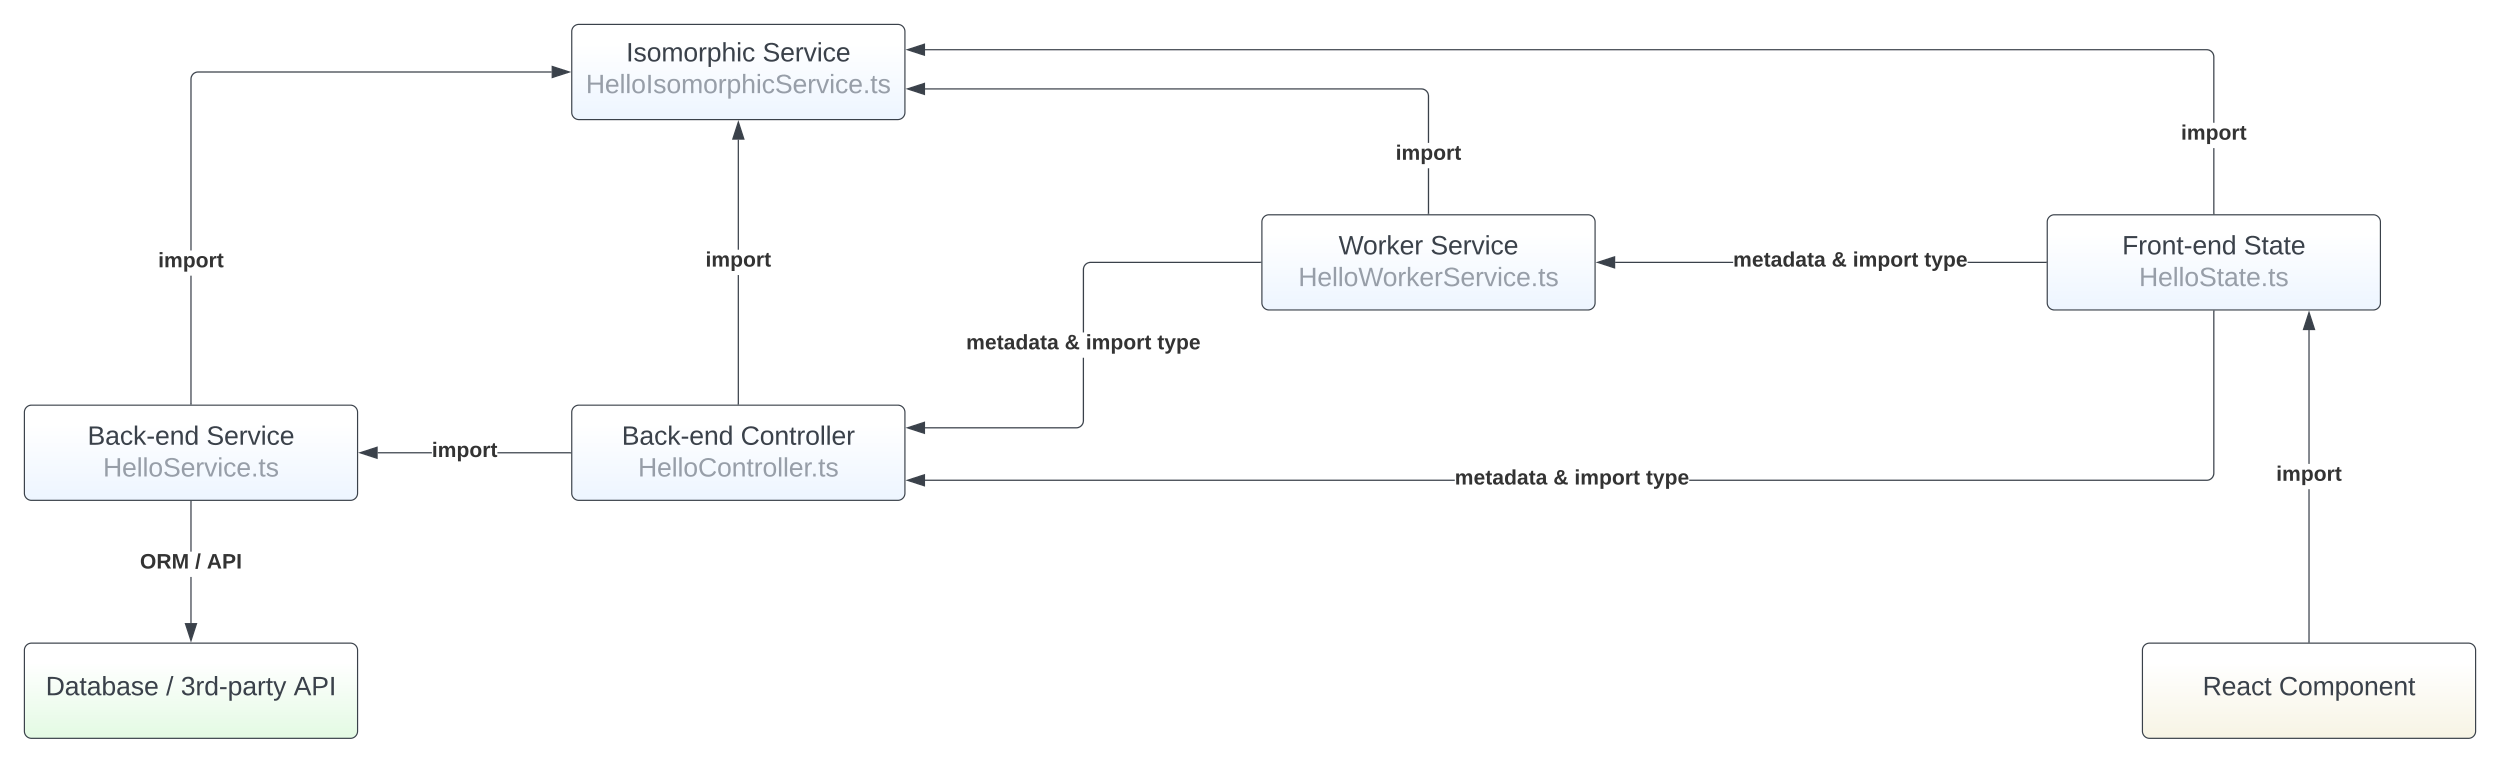 <svg xmlns="http://www.w3.org/2000/svg" xmlns:xlink="http://www.w3.org/1999/xlink" xmlns:lucid="lucid" width="2101" height="641"><g transform="translate(620.5 -79.5)" lucid:page-tab-id="0_0"><path d="M-1000 0h2500v1000h-2500z" fill="#fff"/><path d="M-600 426a6 6 0 0 1 6-6h268a6 6 0 0 1 6 6v68a6 6 0 0 1-6 6h-268a6 6 0 0 1-6-6z" stroke="#3a414a" fill="url(#a)"/><use xlink:href="#b" transform="matrix(1,0,0,1,-588,432) translate(41.056 21.278)"/><use xlink:href="#c" transform="matrix(1,0,0,1,-588,432) translate(140.994 21.278)"/><use xlink:href="#d" transform="matrix(1,0,0,1,-588,432) translate(54.08 47.944)"/><path d="M-140 426a6 6 0 0 1 6-6h268a6 6 0 0 1 6 6v68a6 6 0 0 1-6 6h-268a6 6 0 0 1-6-6z" stroke="#3a414a" fill="url(#e)"/><use xlink:href="#b" transform="matrix(1,0,0,1,-128,432) translate(30.037 21.278)"/><use xlink:href="#f" transform="matrix(1,0,0,1,-128,432) translate(129.975 21.278)"/><use xlink:href="#g" transform="matrix(1,0,0,1,-128,432) translate(43.679 47.944)"/><path d="M-257.58 460.5h-45.54v-1h45.54zm116.58 0h-61.42v-1H-141z" stroke="#3a414a" stroke-width=".05" fill="#3a414a"/><path d="M-140.5 460.5h-.5v-1h.5z" fill="#3a414a"/><path d="M-140.47 460.52h-.57v-1.04h.56zm-.52-1v.96h.47v-.96z" stroke="#3a414a" stroke-width=".05" fill="#3a414a"/><path d="M-303.62 464.63l-14.26-4.63 14.26-4.63z" fill="#3a414a"/><path d="M-303.12 465.32L-319.5 460l16.38-5.32zm-13.14-5.32l12.14 3.95v-7.9z" stroke="#3a414a" stroke-width=".05" fill="#3a414a"/><use xlink:href="#h" transform="matrix(1,0,0,1,-257.58,449.333) translate(0 14.222)"/><path d="M1100 266a6 6 0 0 1 6-6h268a6 6 0 0 1 6 6v68a6 6 0 0 1-6 6h-268a6 6 0 0 1-6-6z" stroke="#3a414a" fill="url(#i)"/><use xlink:href="#j" transform="matrix(1,0,0,1,1112,272) translate(50.932 21.278)"/><use xlink:href="#k" transform="matrix(1,0,0,1,1112,272) translate(153.216 21.278)"/><use xlink:href="#l" transform="matrix(1,0,0,1,1112,272) translate(65.13 47.944)"/><path d="M-140 106a6 6 0 0 1 6-6h268a6 6 0 0 1 6 6v68a6 6 0 0 1-6 6h-268a6 6 0 0 1-6-6z" stroke="#3a414a" fill="url(#m)"/><use xlink:href="#n" transform="matrix(1,0,0,1,-128,112) translate(33.71 19.111)"/><use xlink:href="#c" transform="matrix(1,0,0,1,-128,112) translate(148.34 19.111)"/><use xlink:href="#o" transform="matrix(1,0,0,1,-128,112) translate(-0.148 45.778)"/><path d="M440 266a6 6 0 0 1 6-6h268a6 6 0 0 1 6 6v68a6 6 0 0 1-6 6H446a6 6 0 0 1-6-6z" stroke="#3a414a" fill="url(#p)"/><use xlink:href="#q" transform="matrix(1,0,0,1,452,272) translate(52.444 21.278)"/><use xlink:href="#c" transform="matrix(1,0,0,1,452,272) translate(129.605 21.278)"/><use xlink:href="#r" transform="matrix(1,0,0,1,452,272) translate(18.586 47.944)"/><path d="M1180 626a6 6 0 0 1 6-6h268a6 6 0 0 1 6 6v68a6 6 0 0 1-6 6h-268a6 6 0 0 1-6-6z" stroke="#3a414a" fill="url(#s)"/><use xlink:href="#t" transform="matrix(1,0,0,1,1192,632) translate(38.586 31.778)"/><use xlink:href="#u" transform="matrix(1,0,0,1,1192,632) translate(102.722 31.778)"/><path d="M602.08 483.64h-445.2v-1h445.2zm638.42-6.48l-.08 1-.24.98-.4.95-.52.86-.66.77-.78.67-.87.53-.94.4-.98.23-1 .08H799.17v-1h434.8l.9-.07.83-.2.8-.33.73-.46.66-.56.55-.65.45-.74.33-.8.2-.83.07-.88V341h1z" stroke="#3a414a" stroke-width=".05" fill="#3a414a"/><path d="M1240.5 341h-1v-.5h1z" fill="#3a414a"/><path d="M1240.53 341.04h-1.06v-.56h1.06zm-1-.52v.47h.94v-.48z" stroke="#3a414a" stroke-width=".05" fill="#3a414a"/><path d="M156.38 487.77l-14.26-4.63 14.26-4.64z" fill="#3a414a"/><path d="M156.88 488.46l-16.38-5.32 16.38-5.33zm-13.14-5.32l12.14 3.94v-7.9z" stroke="#3a414a" stroke-width=".05" fill="#3a414a"/><use xlink:href="#v" transform="matrix(1,0,0,1,602.083,472.469) translate(0 14.222)"/><use xlink:href="#w" transform="matrix(1,0,0,1,602.083,472.469) translate(82.815 14.222)"/><use xlink:href="#x" transform="matrix(1,0,0,1,602.083,472.469) translate(100.543 14.222)"/><use xlink:href="#y" transform="matrix(1,0,0,1,602.083,472.469) translate(160.642 14.222)"/><path d="M836 300.5H736.9v-1H836zm263 0h-65.9v-1h65.9z" stroke="#3a414a" stroke-width=".05" fill="#3a414a"/><path d="M1099.5 300.5h-.5v-1h.5z" fill="#3a414a"/><path d="M1099.53 300.52h-.57v-1.04h.57zm-.52-1v.96h.47v-.96z" stroke="#3a414a" stroke-width=".05" fill="#3a414a"/><path d="M736.38 304.63L722.12 300l14.26-4.63z" fill="#3a414a"/><path d="M736.88 305.32L720.5 300l16.38-5.32zM723.74 300l12.14 3.95v-7.9z" stroke="#3a414a" stroke-width=".05" fill="#3a414a"/><use xlink:href="#v" transform="matrix(1,0,0,1,836.013,289.333) translate(0 14.222)"/><use xlink:href="#w" transform="matrix(1,0,0,1,836.013,289.333) translate(82.815 14.222)"/><use xlink:href="#x" transform="matrix(1,0,0,1,836.013,289.333) translate(100.543 14.222)"/><use xlink:href="#y" transform="matrix(1,0,0,1,836.013,289.333) translate(160.642 14.222)"/><path d="M290.5 433.06l-.08 1-.24 1-.4.93-.52.86-.66.78-.78.66-.87.53-.94.4-.98.23-1 .08H156.88v-1h127.1l.88-.07.84-.2.8-.33.73-.45.66-.57.55-.66.45-.73.33-.8.2-.84.07-.88V380.2h1zM439 300.5H296.02l-.88.07-.84.2-.8.33-.73.45-.66.56-.55.67-.45.73-.33.8-.2.84-.07.88v52.83h-1v-52.87l.08-1 .24-1 .4-.93.52-.87.66-.78.78-.66.87-.53.94-.38.98-.24 1-.08H439z" stroke="#3a414a" stroke-width=".05" fill="#3a414a"/><path d="M439.5 300.5h-.5v-1h.5z" fill="#3a414a"/><path d="M439.52 300.52h-.56v-1.04h.56zm-.5-1v.96h.46v-.96z" stroke="#3a414a" stroke-width=".05" fill="#3a414a"/><path d="M156.38 443.68l-14.26-4.64 14.26-4.63z" fill="#3a414a"/><path d="M156.88 444.37l-16.38-5.33 16.38-5.32zm-13.14-5.33l12.14 3.95v-7.9z" stroke="#3a414a" stroke-width=".05" fill="#3a414a"/><use xlink:href="#v" transform="matrix(1,0,0,1,191.457,358.854) translate(0 14.222)"/><use xlink:href="#w" transform="matrix(1,0,0,1,191.457,358.854) translate(82.815 14.222)"/><use xlink:href="#x" transform="matrix(1,0,0,1,191.457,358.854) translate(100.543 14.222)"/><use xlink:href="#y" transform="matrix(1,0,0,1,191.457,358.854) translate(160.642 14.222)"/><path d="M-459.5 419h-1V311.25h1zm302.62-278.5h-297.1l-.88.07-.84.2-.8.33-.73.45-.66.56-.55.67-.45.73-.33.8-.2.84-.07.88v143.9h-1V145.97l.08-1 .24-1 .4-.93.52-.87.66-.78.78-.66.87-.53.94-.38.98-.24 1-.08h297.14z" stroke="#3a414a" stroke-width=".05" fill="#3a414a"/><path d="M-142.12 140l-14.26 4.63v-9.26z" fill="#3a414a"/><path d="M-140.5 140l-16.38 5.32v-10.64zm-15.38 3.95l12.14-3.95-12.14-3.95z" stroke="#3a414a" stroke-width=".05" fill="#3a414a"/><path d="M-459.5 419.5h-1v-.5h1z" fill="#3a414a"/><path d="M-459.48 419.52h-1.04v-.56h1.04zm-1-.5v.46h.96V419z" stroke="#3a414a" stroke-width=".05" fill="#3a414a"/><use xlink:href="#h" transform="matrix(1,0,0,1,-487.58,289.913) translate(0 14.222)"/><path d="M.5 419h-1V310.67h1zm0-129.67h-1v-92.45h1z" stroke="#3a414a" stroke-width=".05" fill="#3a414a"/><path d="M4.63 196.38h-9.27L0 182.12z" fill="#3a414a"/><path d="M5.32 196.88H-5.32L0 180.5zm-9.27-1h7.9L0 183.74z" stroke="#3a414a" stroke-width=".05" fill="#3a414a"/><path d="M.5 419.5h-1v-.5h1z" fill="#3a414a"/><path d="M.53 419.52H-.54v-.56H.54zm-1-.5v.46h.94V419z" stroke="#3a414a" stroke-width=".05" fill="#3a414a"/><use xlink:href="#h" transform="matrix(1,0,0,1,-27.58,289.333) translate(0 14.222)"/><path d="M580.5 259h-1v-38.1h1zm-5.48-105.2l1 .22.93.4.87.53.78.66.66.8.53.86.38.94.24 1 .08 1v39.37h-1v-39.34l-.07-.88-.2-.84-.33-.8-.45-.72-.56-.66-.67-.56-.73-.45-.8-.32-.84-.2-.88-.07h-417.1v-1h417.14z" stroke="#3a414a" stroke-width=".05" fill="#3a414a"/><path d="M156.38 158.84l-14.26-4.63 14.26-4.63z" fill="#3a414a"/><path d="M156.88 159.53l-16.38-5.32 16.38-5.3zm-13.14-5.32l12.14 3.96v-7.9z" stroke="#3a414a" stroke-width=".05" fill="#3a414a"/><path d="M580.5 259.5h-1v-.5h1z" fill="#3a414a"/><path d="M580.52 259.52h-1.04v-.56h1.04zm-1-.5v.46h.96V259z" stroke="#3a414a" stroke-width=".05" fill="#3a414a"/><use xlink:href="#h" transform="matrix(1,0,0,1,552.42,199.565) translate(0 14.222)"/><path d="M1240.5 259h-1v-55h1zm-5.48-138.15l1 .24.93.38.87.53.78.68.66.77.53.87.38.95.24 1 .08.98v55.42h-1V127.3l-.07-.88-.2-.84-.33-.8-.45-.74-.56-.65-.67-.57-.73-.45-.8-.33-.84-.2-.88-.07H156.88v-1h1077.14z" stroke="#3a414a" stroke-width=".05" fill="#3a414a"/><path d="M1240.5 259.5h-1v-.5h1z" fill="#3a414a"/><path d="M1240.53 259.52h-1.06v-.56h1.06zm-1-.5v.46h.94V259z" stroke="#3a414a" stroke-width=".05" fill="#3a414a"/><path d="M156.38 125.9l-14.26-4.63 14.26-4.63z" fill="#3a414a"/><path d="M156.88 126.6l-16.38-5.32 16.38-5.33zm-13.14-5.32l12.14 3.94v-7.9z" stroke="#3a414a" stroke-width=".05" fill="#3a414a"/><g><use xlink:href="#h" transform="matrix(1,0,0,1,1212.42,182.672) translate(0 14.222)"/></g><path d="M1320.5 619h-1V490.67h1zm0-149.67h-1V356.88h1z" stroke="#3a414a" stroke-width=".05" fill="#3a414a"/><path d="M1320.5 619.5h-1v-.5h1z" fill="#3a414a"/><path d="M1320.53 619.52h-1.06v-.56h1.06zm-1-.5v.46h.94V619z" stroke="#3a414a" stroke-width=".05" fill="#3a414a"/><path d="M1324.63 356.38h-9.27l4.64-14.26z" fill="#3a414a"/><path d="M1325.32 356.88h-10.64l5.32-16.38zm-9.27-1h7.9l-3.95-12.14z" stroke="#3a414a" stroke-width=".05" fill="#3a414a"/><g><use xlink:href="#h" transform="matrix(1,0,0,1,1292.42,469.333) translate(0 14.222)"/></g><path d="M-600 626a6 6 0 0 1 6-6h268a6 6 0 0 1 6 6v68a6 6 0 0 1-6 6h-268a6 6 0 0 1-6-6z" stroke="#3a414a" fill="url(#z)"/><g><use xlink:href="#A" transform="matrix(1,0,0,1,-588,632) translate(5.901 31.778)"/><use xlink:href="#B" transform="matrix(1,0,0,1,-588,632) translate(107.074 31.778)"/><use xlink:href="#C" transform="matrix(1,0,0,1,-588,632) translate(119.42 31.778)"/><use xlink:href="#D" transform="matrix(1,0,0,1,-588,632) translate(214.296 31.778)"/></g><path d="M-459.5 603.12h-1V564.4h1zm0-60.05h-1V501h1z" stroke="#3a414a" stroke-width=".05" fill="#3a414a"/><path d="M-459.5 501h-1v-.5h1z" fill="#3a414a"/><path d="M-459.48 501.04h-1.04v-.56h1.04zm-1-.52v.47h.96v-.48z" stroke="#3a414a" stroke-width=".05" fill="#3a414a"/><path d="M-460 617.88l-4.63-14.26h9.26z" fill="#3a414a"/><path d="M-460 619.5l-5.32-16.38h10.64zm-3.95-15.38l3.95 12.14 3.95-12.14z" stroke="#3a414a" stroke-width=".05" fill="#3a414a"/><g><use xlink:href="#E" transform="matrix(1,0,0,1,-502.889,543.069) translate(0 14.222)"/><use xlink:href="#F" transform="matrix(1,0,0,1,-502.889,543.069) translate(46.321 14.222)"/><use xlink:href="#G" transform="matrix(1,0,0,1,-502.889,543.069) translate(56.198 14.222)"/></g><defs><linearGradient gradientUnits="userSpaceOnUse" id="a" x1="-600" y1="420" x2="-600" y2="500"><stop offset="0%" stop-color="#fff"/><stop offset="20%" stop-color="#fff"/><stop offset="100%" stop-color="#edf5ff"/></linearGradient><path fill="#3a414a" d="M160-131c35 5 61 23 61 61C221 17 115-2 30 0v-248c76 3 177-17 177 60 0 33-19 50-47 57zm-97-11c50-1 110 9 110-42 0-47-63-36-110-37v79zm0 115c55-2 124 14 124-45 0-56-70-42-124-44v89" id="H"/><path fill="#3a414a" d="M141-36C126-15 110 5 73 4 37 3 15-17 15-53c-1-64 63-63 125-63 3-35-9-54-41-54-24 1-41 7-42 31l-33-3c5-37 33-52 76-52 45 0 72 20 72 64v82c-1 20 7 32 28 27v20c-31 9-61-2-59-35zM48-53c0 20 12 33 32 33 41-3 63-29 60-74-43 2-92-5-92 41" id="I"/><path fill="#3a414a" d="M96-169c-40 0-48 33-48 73s9 75 48 75c24 0 41-14 43-38l32 2c-6 37-31 61-74 61-59 0-76-41-82-99-10-93 101-131 147-64 4 7 5 14 7 22l-32 3c-4-21-16-35-41-35" id="J"/><path fill="#3a414a" d="M143 0L79-87 56-68V0H24v-261h32v163l83-92h37l-77 82L181 0h-38" id="K"/><path fill="#3a414a" d="M16-82v-28h88v28H16" id="L"/><path fill="#3a414a" d="M100-194c63 0 86 42 84 106H49c0 40 14 67 53 68 26 1 43-12 49-29l28 8c-11 28-37 45-77 45C44 4 14-33 15-96c1-61 26-98 85-98zm52 81c6-60-76-77-97-28-3 7-6 17-6 28h103" id="M"/><path fill="#3a414a" d="M117-194c89-4 53 116 60 194h-32v-121c0-31-8-49-39-48C34-167 62-67 57 0H25l-1-190h30c1 10-1 24 2 32 11-22 29-35 61-36" id="N"/><path fill="#3a414a" d="M85-194c31 0 48 13 60 33l-1-100h32l1 261h-30c-2-10 0-23-3-31C134-8 116 4 85 4 32 4 16-35 15-94c0-66 23-100 70-100zm9 24c-40 0-46 34-46 75 0 40 6 74 45 74 42 0 51-32 51-76 0-42-9-74-50-73" id="O"/><g id="b"><use transform="matrix(0.062,0,0,0.062,0,0)" xlink:href="#H"/><use transform="matrix(0.062,0,0,0.062,14.815,0)" xlink:href="#I"/><use transform="matrix(0.062,0,0,0.062,27.16,0)" xlink:href="#J"/><use transform="matrix(0.062,0,0,0.062,38.272,0)" xlink:href="#K"/><use transform="matrix(0.062,0,0,0.062,49.383,0)" xlink:href="#L"/><use transform="matrix(0.062,0,0,0.062,56.728,0)" xlink:href="#M"/><use transform="matrix(0.062,0,0,0.062,69.074,0)" xlink:href="#N"/><use transform="matrix(0.062,0,0,0.062,81.42,0)" xlink:href="#O"/></g><path fill="#3a414a" d="M185-189c-5-48-123-54-124 2 14 75 158 14 163 119 3 78-121 87-175 55-17-10-28-26-33-46l33-7c5 56 141 63 141-1 0-78-155-14-162-118-5-82 145-84 179-34 5 7 8 16 11 25" id="P"/><path fill="#3a414a" d="M114-163C36-179 61-72 57 0H25l-1-190h30c1 12-1 29 2 39 6-27 23-49 58-41v29" id="Q"/><path fill="#3a414a" d="M108 0H70L1-190h34L89-25l56-165h34" id="R"/><path fill="#3a414a" d="M24-231v-30h32v30H24zM24 0v-190h32V0H24" id="S"/><g id="c"><use transform="matrix(0.062,0,0,0.062,0,0)" xlink:href="#P"/><use transform="matrix(0.062,0,0,0.062,14.815,0)" xlink:href="#M"/><use transform="matrix(0.062,0,0,0.062,27.16,0)" xlink:href="#Q"/><use transform="matrix(0.062,0,0,0.062,34.506,0)" xlink:href="#R"/><use transform="matrix(0.062,0,0,0.062,45.617,0)" xlink:href="#S"/><use transform="matrix(0.062,0,0,0.062,50.494,0)" xlink:href="#J"/><use transform="matrix(0.062,0,0,0.062,61.605,0)" xlink:href="#M"/></g><path fill="#979ea8" d="M197 0v-115H63V0H30v-248h33v105h134v-105h34V0h-34" id="T"/><path fill="#979ea8" d="M100-194c63 0 86 42 84 106H49c0 40 14 67 53 68 26 1 43-12 49-29l28 8c-11 28-37 45-77 45C44 4 14-33 15-96c1-61 26-98 85-98zm52 81c6-60-76-77-97-28-3 7-6 17-6 28h103" id="U"/><path fill="#979ea8" d="M24 0v-261h32V0H24" id="V"/><path fill="#979ea8" d="M100-194c62-1 85 37 85 99 1 63-27 99-86 99S16-35 15-95c0-66 28-99 85-99zM99-20c44 1 53-31 53-75 0-43-8-75-51-75s-53 32-53 75 10 74 51 75" id="W"/><path fill="#979ea8" d="M185-189c-5-48-123-54-124 2 14 75 158 14 163 119 3 78-121 87-175 55-17-10-28-26-33-46l33-7c5 56 141 63 141-1 0-78-155-14-162-118-5-82 145-84 179-34 5 7 8 16 11 25" id="X"/><path fill="#979ea8" d="M114-163C36-179 61-72 57 0H25l-1-190h30c1 12-1 29 2 39 6-27 23-49 58-41v29" id="Y"/><path fill="#979ea8" d="M108 0H70L1-190h34L89-25l56-165h34" id="Z"/><path fill="#979ea8" d="M24-231v-30h32v30H24zM24 0v-190h32V0H24" id="aa"/><path fill="#979ea8" d="M96-169c-40 0-48 33-48 73s9 75 48 75c24 0 41-14 43-38l32 2c-6 37-31 61-74 61-59 0-76-41-82-99-10-93 101-131 147-64 4 7 5 14 7 22l-32 3c-4-21-16-35-41-35" id="ab"/><path fill="#979ea8" d="M33 0v-38h34V0H33" id="ac"/><path fill="#979ea8" d="M59-47c-2 24 18 29 38 22v24C64 9 27 4 27-40v-127H5v-23h24l9-43h21v43h35v23H59v120" id="ad"/><path fill="#979ea8" d="M135-143c-3-34-86-38-87 0 15 53 115 12 119 90S17 21 10-45l28-5c4 36 97 45 98 0-10-56-113-15-118-90-4-57 82-63 122-42 12 7 21 19 24 35" id="ae"/><g id="d"><use transform="matrix(0.062,0,0,0.062,0,0)" xlink:href="#T"/><use transform="matrix(0.062,0,0,0.062,15.988,0)" xlink:href="#U"/><use transform="matrix(0.062,0,0,0.062,28.333,0)" xlink:href="#V"/><use transform="matrix(0.062,0,0,0.062,33.21,0)" xlink:href="#V"/><use transform="matrix(0.062,0,0,0.062,38.086,0)" xlink:href="#W"/><use transform="matrix(0.062,0,0,0.062,50.432,0)" xlink:href="#X"/><use transform="matrix(0.062,0,0,0.062,65.247,0)" xlink:href="#U"/><use transform="matrix(0.062,0,0,0.062,77.593,0)" xlink:href="#Y"/><use transform="matrix(0.062,0,0,0.062,84.938,0)" xlink:href="#Z"/><use transform="matrix(0.062,0,0,0.062,96.049,0)" xlink:href="#aa"/><use transform="matrix(0.062,0,0,0.062,100.926,0)" xlink:href="#ab"/><use transform="matrix(0.062,0,0,0.062,112.037,0)" xlink:href="#U"/><use transform="matrix(0.062,0,0,0.062,124.383,0)" xlink:href="#ac"/><use transform="matrix(0.062,0,0,0.062,130.556,0)" xlink:href="#ad"/><use transform="matrix(0.062,0,0,0.062,136.728,0)" xlink:href="#ae"/></g><linearGradient gradientUnits="userSpaceOnUse" id="e" x1="-140" y1="420" x2="-140" y2="500"><stop offset="0%" stop-color="#fff"/><stop offset="20%" stop-color="#fff"/><stop offset="100%" stop-color="#edf5ff"/></linearGradient><path fill="#3a414a" d="M212-179c-10-28-35-45-73-45-59 0-87 40-87 99 0 60 29 101 89 101 43 0 62-24 78-52l27 14C228-24 195 4 139 4 59 4 22-46 18-125c-6-104 99-153 187-111 19 9 31 26 39 46" id="af"/><path fill="#3a414a" d="M100-194c62-1 85 37 85 99 1 63-27 99-86 99S16-35 15-95c0-66 28-99 85-99zM99-20c44 1 53-31 53-75 0-43-8-75-51-75s-53 32-53 75 10 74 51 75" id="ag"/><path fill="#3a414a" d="M59-47c-2 24 18 29 38 22v24C64 9 27 4 27-40v-127H5v-23h24l9-43h21v43h35v23H59v120" id="ah"/><path fill="#3a414a" d="M24 0v-261h32V0H24" id="ai"/><g id="f"><use transform="matrix(0.062,0,0,0.062,0,0)" xlink:href="#af"/><use transform="matrix(0.062,0,0,0.062,15.988,0)" xlink:href="#ag"/><use transform="matrix(0.062,0,0,0.062,28.333,0)" xlink:href="#N"/><use transform="matrix(0.062,0,0,0.062,40.679,0)" xlink:href="#ah"/><use transform="matrix(0.062,0,0,0.062,46.852,0)" xlink:href="#Q"/><use transform="matrix(0.062,0,0,0.062,54.198,0)" xlink:href="#ag"/><use transform="matrix(0.062,0,0,0.062,66.543,0)" xlink:href="#ai"/><use transform="matrix(0.062,0,0,0.062,71.42,0)" xlink:href="#ai"/><use transform="matrix(0.062,0,0,0.062,76.296,0)" xlink:href="#M"/><use transform="matrix(0.062,0,0,0.062,88.642,0)" xlink:href="#Q"/></g><path fill="#979ea8" d="M212-179c-10-28-35-45-73-45-59 0-87 40-87 99 0 60 29 101 89 101 43 0 62-24 78-52l27 14C228-24 195 4 139 4 59 4 22-46 18-125c-6-104 99-153 187-111 19 9 31 26 39 46" id="aj"/><path fill="#979ea8" d="M117-194c89-4 53 116 60 194h-32v-121c0-31-8-49-39-48C34-167 62-67 57 0H25l-1-190h30c1 10-1 24 2 32 11-22 29-35 61-36" id="ak"/><g id="g"><use transform="matrix(0.062,0,0,0.062,0,0)" xlink:href="#T"/><use transform="matrix(0.062,0,0,0.062,15.988,0)" xlink:href="#U"/><use transform="matrix(0.062,0,0,0.062,28.333,0)" xlink:href="#V"/><use transform="matrix(0.062,0,0,0.062,33.21,0)" xlink:href="#V"/><use transform="matrix(0.062,0,0,0.062,38.086,0)" xlink:href="#W"/><use transform="matrix(0.062,0,0,0.062,50.432,0)" xlink:href="#aj"/><use transform="matrix(0.062,0,0,0.062,66.42,0)" xlink:href="#W"/><use transform="matrix(0.062,0,0,0.062,78.765,0)" xlink:href="#ak"/><use transform="matrix(0.062,0,0,0.062,91.111,0)" xlink:href="#ad"/><use transform="matrix(0.062,0,0,0.062,97.284,0)" xlink:href="#Y"/><use transform="matrix(0.062,0,0,0.062,104.63,0)" xlink:href="#W"/><use transform="matrix(0.062,0,0,0.062,116.975,0)" xlink:href="#V"/><use transform="matrix(0.062,0,0,0.062,121.852,0)" xlink:href="#V"/><use transform="matrix(0.062,0,0,0.062,126.728,0)" xlink:href="#U"/><use transform="matrix(0.062,0,0,0.062,139.074,0)" xlink:href="#Y"/><use transform="matrix(0.062,0,0,0.062,145.185,0)" xlink:href="#ac"/><use transform="matrix(0.062,0,0,0.062,151.358,0)" xlink:href="#ad"/><use transform="matrix(0.062,0,0,0.062,157.531,0)" xlink:href="#ae"/></g><path fill="#333" d="M25-224v-37h50v37H25zM25 0v-190h50V0H25" id="al"/><path fill="#333" d="M220-157c-53 9-28 100-34 157h-49v-107c1-27-5-49-29-50C55-147 81-57 75 0H25l-1-190h47c2 12-1 28 3 38 10-53 101-56 108 0 13-22 24-43 59-42 82 1 51 116 57 194h-49v-107c-1-25-5-48-29-50" id="am"/><path fill="#333" d="M135-194c53 0 70 44 70 98 0 56-19 98-73 100-31 1-45-17-59-34 3 33 2 69 2 105H25l-1-265h48c2 10 0 23 3 31 11-24 29-35 60-35zM114-30c33 0 39-31 40-66 0-38-9-64-40-64-56 0-55 130 0 130" id="an"/><path fill="#333" d="M110-194c64 0 96 36 96 99 0 64-35 99-97 99-61 0-95-36-95-99 0-62 34-99 96-99zm-1 164c35 0 45-28 45-65 0-40-10-65-43-65-34 0-45 26-45 65 0 36 10 65 43 65" id="ao"/><path fill="#333" d="M135-150c-39-12-60 13-60 57V0H25l-1-190h47c2 13-1 29 3 40 6-28 27-53 61-41v41" id="ap"/><path fill="#333" d="M115-3C79 11 28 4 28-45v-112H4v-33h27l15-45h31v45h36v33H77v99c-1 23 16 31 38 25v30" id="aq"/><g id="h"><use transform="matrix(0.049,0,0,0.049,0,0)" xlink:href="#al"/><use transform="matrix(0.049,0,0,0.049,4.938,0)" xlink:href="#am"/><use transform="matrix(0.049,0,0,0.049,20.741,0)" xlink:href="#an"/><use transform="matrix(0.049,0,0,0.049,31.556,0)" xlink:href="#ao"/><use transform="matrix(0.049,0,0,0.049,42.37,0)" xlink:href="#ap"/><use transform="matrix(0.049,0,0,0.049,49.284,0)" xlink:href="#aq"/></g><linearGradient gradientUnits="userSpaceOnUse" id="i" x1="1100" y1="260" x2="1100" y2="340"><stop offset="0%" stop-color="#fff"/><stop offset="20%" stop-color="#fff"/><stop offset="100%" stop-color="#edf5ff"/></linearGradient><path fill="#3a414a" d="M63-220v92h138v28H63V0H30v-248h175v28H63" id="ar"/><g id="j"><use transform="matrix(0.062,0,0,0.062,0,0)" xlink:href="#ar"/><use transform="matrix(0.062,0,0,0.062,13.519,0)" xlink:href="#Q"/><use transform="matrix(0.062,0,0,0.062,20.864,0)" xlink:href="#ag"/><use transform="matrix(0.062,0,0,0.062,33.21,0)" xlink:href="#N"/><use transform="matrix(0.062,0,0,0.062,45.556,0)" xlink:href="#ah"/><use transform="matrix(0.062,0,0,0.062,51.728,0)" xlink:href="#L"/><use transform="matrix(0.062,0,0,0.062,59.074,0)" xlink:href="#M"/><use transform="matrix(0.062,0,0,0.062,71.42,0)" xlink:href="#N"/><use transform="matrix(0.062,0,0,0.062,83.765,0)" xlink:href="#O"/></g><g id="k"><use transform="matrix(0.062,0,0,0.062,0,0)" xlink:href="#P"/><use transform="matrix(0.062,0,0,0.062,14.815,0)" xlink:href="#ah"/><use transform="matrix(0.062,0,0,0.062,20.988,0)" xlink:href="#I"/><use transform="matrix(0.062,0,0,0.062,33.333,0)" xlink:href="#ah"/><use transform="matrix(0.062,0,0,0.062,39.506,0)" xlink:href="#M"/></g><path fill="#979ea8" d="M141-36C126-15 110 5 73 4 37 3 15-17 15-53c-1-64 63-63 125-63 3-35-9-54-41-54-24 1-41 7-42 31l-33-3c5-37 33-52 76-52 45 0 72 20 72 64v82c-1 20 7 32 28 27v20c-31 9-61-2-59-35zM48-53c0 20 12 33 32 33 41-3 63-29 60-74-43 2-92-5-92 41" id="as"/><g id="l"><use transform="matrix(0.062,0,0,0.062,0,0)" xlink:href="#T"/><use transform="matrix(0.062,0,0,0.062,15.988,0)" xlink:href="#U"/><use transform="matrix(0.062,0,0,0.062,28.333,0)" xlink:href="#V"/><use transform="matrix(0.062,0,0,0.062,33.21,0)" xlink:href="#V"/><use transform="matrix(0.062,0,0,0.062,38.086,0)" xlink:href="#W"/><use transform="matrix(0.062,0,0,0.062,50.432,0)" xlink:href="#X"/><use transform="matrix(0.062,0,0,0.062,65.247,0)" xlink:href="#ad"/><use transform="matrix(0.062,0,0,0.062,71.42,0)" xlink:href="#as"/><use transform="matrix(0.062,0,0,0.062,83.765,0)" xlink:href="#ad"/><use transform="matrix(0.062,0,0,0.062,89.938,0)" xlink:href="#U"/><use transform="matrix(0.062,0,0,0.062,102.284,0)" xlink:href="#ac"/><use transform="matrix(0.062,0,0,0.062,108.457,0)" xlink:href="#ad"/><use transform="matrix(0.062,0,0,0.062,114.63,0)" xlink:href="#ae"/></g><linearGradient gradientUnits="userSpaceOnUse" id="m" x1="-140" y1="100" x2="-140" y2="180"><stop offset="0%" stop-color="#fff"/><stop offset="20%" stop-color="#fff"/><stop offset="100%" stop-color="#edf5ff"/></linearGradient><path fill="#3a414a" d="M33 0v-248h34V0H33" id="at"/><path fill="#3a414a" d="M135-143c-3-34-86-38-87 0 15 53 115 12 119 90S17 21 10-45l28-5c4 36 97 45 98 0-10-56-113-15-118-90-4-57 82-63 122-42 12 7 21 19 24 35" id="au"/><path fill="#3a414a" d="M210-169c-67 3-38 105-44 169h-31v-121c0-29-5-50-35-48C34-165 62-65 56 0H25l-1-190h30c1 10-1 24 2 32 10-44 99-50 107 0 11-21 27-35 58-36 85-2 47 119 55 194h-31v-121c0-29-5-49-35-48" id="av"/><path fill="#3a414a" d="M115-194c55 1 70 41 70 98S169 2 115 4C84 4 66-9 55-30l1 105H24l-1-265h31l2 30c10-21 28-34 59-34zm-8 174c40 0 45-34 45-75s-6-73-45-74c-42 0-51 32-51 76 0 43 10 73 51 73" id="aw"/><path fill="#3a414a" d="M106-169C34-169 62-67 57 0H25v-261h32l-1 103c12-21 28-36 61-36 89 0 53 116 60 194h-32v-121c2-32-8-49-39-48" id="ax"/><g id="n"><use transform="matrix(0.062,0,0,0.062,0,0)" xlink:href="#at"/><use transform="matrix(0.062,0,0,0.062,6.173,0)" xlink:href="#au"/><use transform="matrix(0.062,0,0,0.062,17.284,0)" xlink:href="#ag"/><use transform="matrix(0.062,0,0,0.062,29.63,0)" xlink:href="#av"/><use transform="matrix(0.062,0,0,0.062,48.086,0)" xlink:href="#ag"/><use transform="matrix(0.062,0,0,0.062,60.432,0)" xlink:href="#Q"/><use transform="matrix(0.062,0,0,0.062,67.778,0)" xlink:href="#aw"/><use transform="matrix(0.062,0,0,0.062,80.123,0)" xlink:href="#ax"/><use transform="matrix(0.062,0,0,0.062,92.469,0)" xlink:href="#S"/><use transform="matrix(0.062,0,0,0.062,97.346,0)" xlink:href="#J"/></g><path fill="#979ea8" d="M33 0v-248h34V0H33" id="ay"/><path fill="#979ea8" d="M210-169c-67 3-38 105-44 169h-31v-121c0-29-5-50-35-48C34-165 62-65 56 0H25l-1-190h30c1 10-1 24 2 32 10-44 99-50 107 0 11-21 27-35 58-36 85-2 47 119 55 194h-31v-121c0-29-5-49-35-48" id="az"/><path fill="#979ea8" d="M115-194c55 1 70 41 70 98S169 2 115 4C84 4 66-9 55-30l1 105H24l-1-265h31l2 30c10-21 28-34 59-34zm-8 174c40 0 45-34 45-75s-6-73-45-74c-42 0-51 32-51 76 0 43 10 73 51 73" id="aA"/><path fill="#979ea8" d="M106-169C34-169 62-67 57 0H25v-261h32l-1 103c12-21 28-36 61-36 89 0 53 116 60 194h-32v-121c2-32-8-49-39-48" id="aB"/><g id="o"><use transform="matrix(0.062,0,0,0.062,0,0)" xlink:href="#T"/><use transform="matrix(0.062,0,0,0.062,15.988,0)" xlink:href="#U"/><use transform="matrix(0.062,0,0,0.062,28.333,0)" xlink:href="#V"/><use transform="matrix(0.062,0,0,0.062,33.21,0)" xlink:href="#V"/><use transform="matrix(0.062,0,0,0.062,38.086,0)" xlink:href="#W"/><use transform="matrix(0.062,0,0,0.062,50.432,0)" xlink:href="#ay"/><use transform="matrix(0.062,0,0,0.062,56.605,0)" xlink:href="#ae"/><use transform="matrix(0.062,0,0,0.062,67.716,0)" xlink:href="#W"/><use transform="matrix(0.062,0,0,0.062,80.062,0)" xlink:href="#az"/><use transform="matrix(0.062,0,0,0.062,98.519,0)" xlink:href="#W"/><use transform="matrix(0.062,0,0,0.062,110.864,0)" xlink:href="#Y"/><use transform="matrix(0.062,0,0,0.062,118.21,0)" xlink:href="#aA"/><use transform="matrix(0.062,0,0,0.062,130.556,0)" xlink:href="#aB"/><use transform="matrix(0.062,0,0,0.062,142.901,0)" xlink:href="#aa"/><use transform="matrix(0.062,0,0,0.062,147.778,0)" xlink:href="#ab"/><use transform="matrix(0.062,0,0,0.062,158.889,0)" xlink:href="#X"/><use transform="matrix(0.062,0,0,0.062,173.704,0)" xlink:href="#U"/><use transform="matrix(0.062,0,0,0.062,186.049,0)" xlink:href="#Y"/><use transform="matrix(0.062,0,0,0.062,193.395,0)" xlink:href="#Z"/><use transform="matrix(0.062,0,0,0.062,204.506,0)" xlink:href="#aa"/><use transform="matrix(0.062,0,0,0.062,209.383,0)" xlink:href="#ab"/><use transform="matrix(0.062,0,0,0.062,220.494,0)" xlink:href="#U"/><use transform="matrix(0.062,0,0,0.062,232.84,0)" xlink:href="#ac"/><use transform="matrix(0.062,0,0,0.062,239.012,0)" xlink:href="#ad"/><use transform="matrix(0.062,0,0,0.062,245.185,0)" xlink:href="#ae"/></g><linearGradient gradientUnits="userSpaceOnUse" id="p" x1="440" y1="260" x2="440" y2="340"><stop offset="0%" stop-color="#fff"/><stop offset="20%" stop-color="#fff"/><stop offset="100%" stop-color="#edf5ff"/></linearGradient><path fill="#3a414a" d="M266 0h-40l-56-210L115 0H75L2-248h35L96-30l15-64 43-154h32l59 218 59-218h35" id="aC"/><g id="q"><use transform="matrix(0.062,0,0,0.062,0,0)" xlink:href="#aC"/><use transform="matrix(0.062,0,0,0.062,20.494,0)" xlink:href="#ag"/><use transform="matrix(0.062,0,0,0.062,32.84,0)" xlink:href="#Q"/><use transform="matrix(0.062,0,0,0.062,40.185,0)" xlink:href="#K"/><use transform="matrix(0.062,0,0,0.062,51.296,0)" xlink:href="#M"/><use transform="matrix(0.062,0,0,0.062,63.642,0)" xlink:href="#Q"/></g><path fill="#979ea8" d="M266 0h-40l-56-210L115 0H75L2-248h35L96-30l15-64 43-154h32l59 218 59-218h35" id="aD"/><path fill="#979ea8" d="M143 0L79-87 56-68V0H24v-261h32v163l83-92h37l-77 82L181 0h-38" id="aE"/><g id="r"><use transform="matrix(0.062,0,0,0.062,0,0)" xlink:href="#T"/><use transform="matrix(0.062,0,0,0.062,15.988,0)" xlink:href="#U"/><use transform="matrix(0.062,0,0,0.062,28.333,0)" xlink:href="#V"/><use transform="matrix(0.062,0,0,0.062,33.21,0)" xlink:href="#V"/><use transform="matrix(0.062,0,0,0.062,38.086,0)" xlink:href="#W"/><use transform="matrix(0.062,0,0,0.062,50.432,0)" xlink:href="#aD"/><use transform="matrix(0.062,0,0,0.062,70.926,0)" xlink:href="#W"/><use transform="matrix(0.062,0,0,0.062,83.272,0)" xlink:href="#Y"/><use transform="matrix(0.062,0,0,0.062,90.617,0)" xlink:href="#aE"/><use transform="matrix(0.062,0,0,0.062,101.728,0)" xlink:href="#U"/><use transform="matrix(0.062,0,0,0.062,114.074,0)" xlink:href="#Y"/><use transform="matrix(0.062,0,0,0.062,121.42,0)" xlink:href="#X"/><use transform="matrix(0.062,0,0,0.062,136.235,0)" xlink:href="#U"/><use transform="matrix(0.062,0,0,0.062,148.58,0)" xlink:href="#Y"/><use transform="matrix(0.062,0,0,0.062,155.926,0)" xlink:href="#Z"/><use transform="matrix(0.062,0,0,0.062,167.037,0)" xlink:href="#aa"/><use transform="matrix(0.062,0,0,0.062,171.914,0)" xlink:href="#ab"/><use transform="matrix(0.062,0,0,0.062,183.025,0)" xlink:href="#U"/><use transform="matrix(0.062,0,0,0.062,195.37,0)" xlink:href="#ac"/><use transform="matrix(0.062,0,0,0.062,201.543,0)" xlink:href="#ad"/><use transform="matrix(0.062,0,0,0.062,207.716,0)" xlink:href="#ae"/></g><linearGradient gradientUnits="userSpaceOnUse" id="s" x1="1180" y1="620" x2="1180" y2="700"><stop offset="0%" stop-color="#fff"/><stop offset="20%" stop-color="#fff"/><stop offset="100%" stop-color="#f7f4e4"/></linearGradient><path fill="#3a414a" d="M233-177c-1 41-23 64-60 70L243 0h-38l-65-103H63V0H30v-248c88 3 205-21 203 71zM63-129c60-2 137 13 137-47 0-61-80-42-137-45v92" id="aF"/><g id="t"><use transform="matrix(0.062,0,0,0.062,0,0)" xlink:href="#aF"/><use transform="matrix(0.062,0,0,0.062,15.988,0)" xlink:href="#M"/><use transform="matrix(0.062,0,0,0.062,28.333,0)" xlink:href="#I"/><use transform="matrix(0.062,0,0,0.062,40.679,0)" xlink:href="#J"/><use transform="matrix(0.062,0,0,0.062,51.79,0)" xlink:href="#ah"/></g><g id="u"><use transform="matrix(0.062,0,0,0.062,0,0)" xlink:href="#af"/><use transform="matrix(0.062,0,0,0.062,15.988,0)" xlink:href="#ag"/><use transform="matrix(0.062,0,0,0.062,28.333,0)" xlink:href="#av"/><use transform="matrix(0.062,0,0,0.062,46.79,0)" xlink:href="#aw"/><use transform="matrix(0.062,0,0,0.062,59.136,0)" xlink:href="#ag"/><use transform="matrix(0.062,0,0,0.062,71.481,0)" xlink:href="#N"/><use transform="matrix(0.062,0,0,0.062,83.827,0)" xlink:href="#M"/><use transform="matrix(0.062,0,0,0.062,96.173,0)" xlink:href="#N"/><use transform="matrix(0.062,0,0,0.062,108.519,0)" xlink:href="#ah"/></g><path fill="#333" d="M185-48c-13 30-37 53-82 52C43 2 14-33 14-96s30-98 90-98c62 0 83 45 84 108H66c0 31 8 55 39 56 18 0 30-7 34-22zm-45-69c5-46-57-63-70-21-2 6-4 13-4 21h74" id="aG"/><path fill="#333" d="M133-34C117-15 103 5 69 4 32 3 11-16 11-54c-1-60 55-63 116-61 1-26-3-47-28-47-18 1-26 9-28 27l-52-2c7-38 36-58 82-57s74 22 75 68l1 82c-1 14 12 18 25 15v27c-30 8-71 5-69-32zm-48 3c29 0 43-24 42-57-32 0-66-3-65 30 0 17 8 27 23 27" id="aH"/><path fill="#333" d="M88-194c31-1 46 15 58 34l-1-101h50l1 261h-48c-2-10 0-23-3-31C134-8 116 4 84 4 32 4 16-41 15-95c0-56 19-97 73-99zm17 164c33 0 40-30 41-66 1-37-9-64-41-64s-38 30-39 65c0 43 13 65 39 65" id="aI"/><g id="v"><use transform="matrix(0.049,0,0,0.049,0,0)" xlink:href="#am"/><use transform="matrix(0.049,0,0,0.049,15.802,0)" xlink:href="#aG"/><use transform="matrix(0.049,0,0,0.049,25.679,0)" xlink:href="#aq"/><use transform="matrix(0.049,0,0,0.049,31.556,0)" xlink:href="#aH"/><use transform="matrix(0.049,0,0,0.049,41.432,0)" xlink:href="#aI"/><use transform="matrix(0.049,0,0,0.049,52.247,0)" xlink:href="#aH"/><use transform="matrix(0.049,0,0,0.049,62.123,0)" xlink:href="#aq"/><use transform="matrix(0.049,0,0,0.049,68,0)" xlink:href="#aH"/></g><path fill="#333" d="M168-19C124 19 11 11 16-68c3-43 29-60 59-75-25-44-12-111 53-106 37 3 64 15 64 52 0 43-40 52-69 68 12 22 27 41 43 59 14-19 21-38 28-64l37 13c-8 29-19 52-34 74 12 10 32 16 52 10v35c-28 11-65-2-81-17zm-58-139c19-9 43-14 43-39 0-14-10-22-25-22-34 0-33 41-18 61zM60-68c-3 40 55 47 79 25-18-20-34-42-48-67-18 8-30 20-31 42" id="aJ"/><use transform="matrix(0.049,0,0,0.049,0,0)" xlink:href="#aJ" id="w"/><g id="x"><use transform="matrix(0.049,0,0,0.049,0,0)" xlink:href="#al"/><use transform="matrix(0.049,0,0,0.049,4.938,0)" xlink:href="#am"/><use transform="matrix(0.049,0,0,0.049,20.741,0)" xlink:href="#an"/><use transform="matrix(0.049,0,0,0.049,31.556,0)" xlink:href="#ao"/><use transform="matrix(0.049,0,0,0.049,42.37,0)" xlink:href="#ap"/><use transform="matrix(0.049,0,0,0.049,49.284,0)" xlink:href="#aq"/></g><path fill="#333" d="M123 10C108 53 80 86 19 72V37c35 8 53-11 59-39L3-190h52l48 148c12-52 28-100 44-148h51" id="aK"/><g id="y"><use transform="matrix(0.049,0,0,0.049,0,0)" xlink:href="#aq"/><use transform="matrix(0.049,0,0,0.049,5.877,0)" xlink:href="#aK"/><use transform="matrix(0.049,0,0,0.049,15.753,0)" xlink:href="#an"/><use transform="matrix(0.049,0,0,0.049,26.568,0)" xlink:href="#aG"/></g><linearGradient gradientUnits="userSpaceOnUse" id="z" x1="-600" y1="620" x2="-600" y2="700"><stop offset="0%" stop-color="#fff"/><stop offset="20%" stop-color="#fff"/><stop offset="99.59%" stop-color="#e3fae3"/></linearGradient><path fill="#3a414a" d="M30-248c118-7 216 8 213 122C240-48 200 0 122 0H30v-248zM63-27c89 8 146-16 146-99s-60-101-146-95v194" id="aL"/><path fill="#3a414a" d="M115-194c53 0 69 39 70 98 0 66-23 100-70 100C84 3 66-7 56-30L54 0H23l1-261h32v101c10-23 28-34 59-34zm-8 174c40 0 45-34 45-75 0-40-5-75-45-74-42 0-51 32-51 76 0 43 10 73 51 73" id="aM"/><g id="A"><use transform="matrix(0.062,0,0,0.062,0,0)" xlink:href="#aL"/><use transform="matrix(0.062,0,0,0.062,15.988,0)" xlink:href="#I"/><use transform="matrix(0.062,0,0,0.062,28.333,0)" xlink:href="#ah"/><use transform="matrix(0.062,0,0,0.062,34.506,0)" xlink:href="#I"/><use transform="matrix(0.062,0,0,0.062,46.852,0)" xlink:href="#aM"/><use transform="matrix(0.062,0,0,0.062,59.198,0)" xlink:href="#I"/><use transform="matrix(0.062,0,0,0.062,71.543,0)" xlink:href="#au"/><use transform="matrix(0.062,0,0,0.062,82.654,0)" xlink:href="#M"/></g><path fill="#3a414a" d="M0 4l72-265h28L28 4H0" id="aN"/><use transform="matrix(0.062,0,0,0.062,0,0)" xlink:href="#aN" id="B"/><path fill="#3a414a" d="M126-127c33 6 58 20 58 59 0 88-139 92-164 29-3-8-5-16-6-25l32-3c6 27 21 44 54 44 32 0 52-15 52-46 0-38-36-46-79-43v-28c39 1 72-4 72-42 0-27-17-43-46-43-28 0-47 15-49 41l-32-3c6-42 35-63 81-64 48-1 79 21 79 65 0 36-21 52-52 59" id="aO"/><path fill="#3a414a" d="M179-190L93 31C79 59 56 82 12 73V49c39 6 53-20 64-50L1-190h34L92-34l54-156h33" id="aP"/><g id="C"><use transform="matrix(0.062,0,0,0.062,0,0)" xlink:href="#aO"/><use transform="matrix(0.062,0,0,0.062,12.346,0)" xlink:href="#Q"/><use transform="matrix(0.062,0,0,0.062,19.691,0)" xlink:href="#O"/><use transform="matrix(0.062,0,0,0.062,32.037,0)" xlink:href="#L"/><use transform="matrix(0.062,0,0,0.062,39.383,0)" xlink:href="#aw"/><use transform="matrix(0.062,0,0,0.062,51.728,0)" xlink:href="#I"/><use transform="matrix(0.062,0,0,0.062,64.074,0)" xlink:href="#Q"/><use transform="matrix(0.062,0,0,0.062,71.42,0)" xlink:href="#ah"/><use transform="matrix(0.062,0,0,0.062,77.593,0)" xlink:href="#aP"/></g><path fill="#3a414a" d="M205 0l-28-72H64L36 0H1l101-248h38L239 0h-34zm-38-99l-47-123c-12 45-31 82-46 123h93" id="aQ"/><path fill="#3a414a" d="M30-248c87 1 191-15 191 75 0 78-77 80-158 76V0H30v-248zm33 125c57 0 124 11 124-50 0-59-68-47-124-48v98" id="aR"/><g id="D"><use transform="matrix(0.062,0,0,0.062,0,0)" xlink:href="#aQ"/><use transform="matrix(0.062,0,0,0.062,14.815,0)" xlink:href="#aR"/><use transform="matrix(0.062,0,0,0.062,29.63,0)" xlink:href="#at"/></g><path fill="#333" d="M140-251c80 0 125 45 125 126S219 4 139 4C58 4 15-44 15-125s44-126 125-126zm-1 214c52 0 73-35 73-88 0-50-21-86-72-86-52 0-73 35-73 86s22 88 72 88" id="aS"/><path fill="#333" d="M240-174c0 40-23 61-54 70L253 0h-59l-57-94H76V0H24v-248c93 4 217-23 216 74zM76-134c48-2 112 12 112-38 0-48-66-32-112-35v73" id="aT"/><path fill="#333" d="M230 0l2-204L168 0h-37L68-204 70 0H24v-248h70l56 185 57-185h69V0h-46" id="aU"/><g id="E"><use transform="matrix(0.049,0,0,0.049,0,0)" xlink:href="#aS"/><use transform="matrix(0.049,0,0,0.049,13.827,0)" xlink:href="#aT"/><use transform="matrix(0.049,0,0,0.049,26.617,0)" xlink:href="#aU"/></g><path fill="#333" d="M4 7l51-268h42L46 7H4" id="aV"/><use transform="matrix(0.049,0,0,0.049,0,0)" xlink:href="#aV" id="F"/><path fill="#333" d="M199 0l-22-63H83L61 0H9l90-248h61L250 0h-51zm-33-102l-36-108c-10 38-24 72-36 108h72" id="aW"/><path fill="#333" d="M24-248c93 1 206-16 204 79-1 75-69 88-152 82V0H24v-248zm52 121c47 0 100 7 100-41 0-47-54-39-100-39v80" id="aX"/><path fill="#333" d="M24 0v-248h52V0H24" id="aY"/><g id="G"><use transform="matrix(0.049,0,0,0.049,0,0)" xlink:href="#aW"/><use transform="matrix(0.049,0,0,0.049,12.79,0)" xlink:href="#aX"/><use transform="matrix(0.049,0,0,0.049,24.642,0)" xlink:href="#aY"/></g></defs></g></svg>